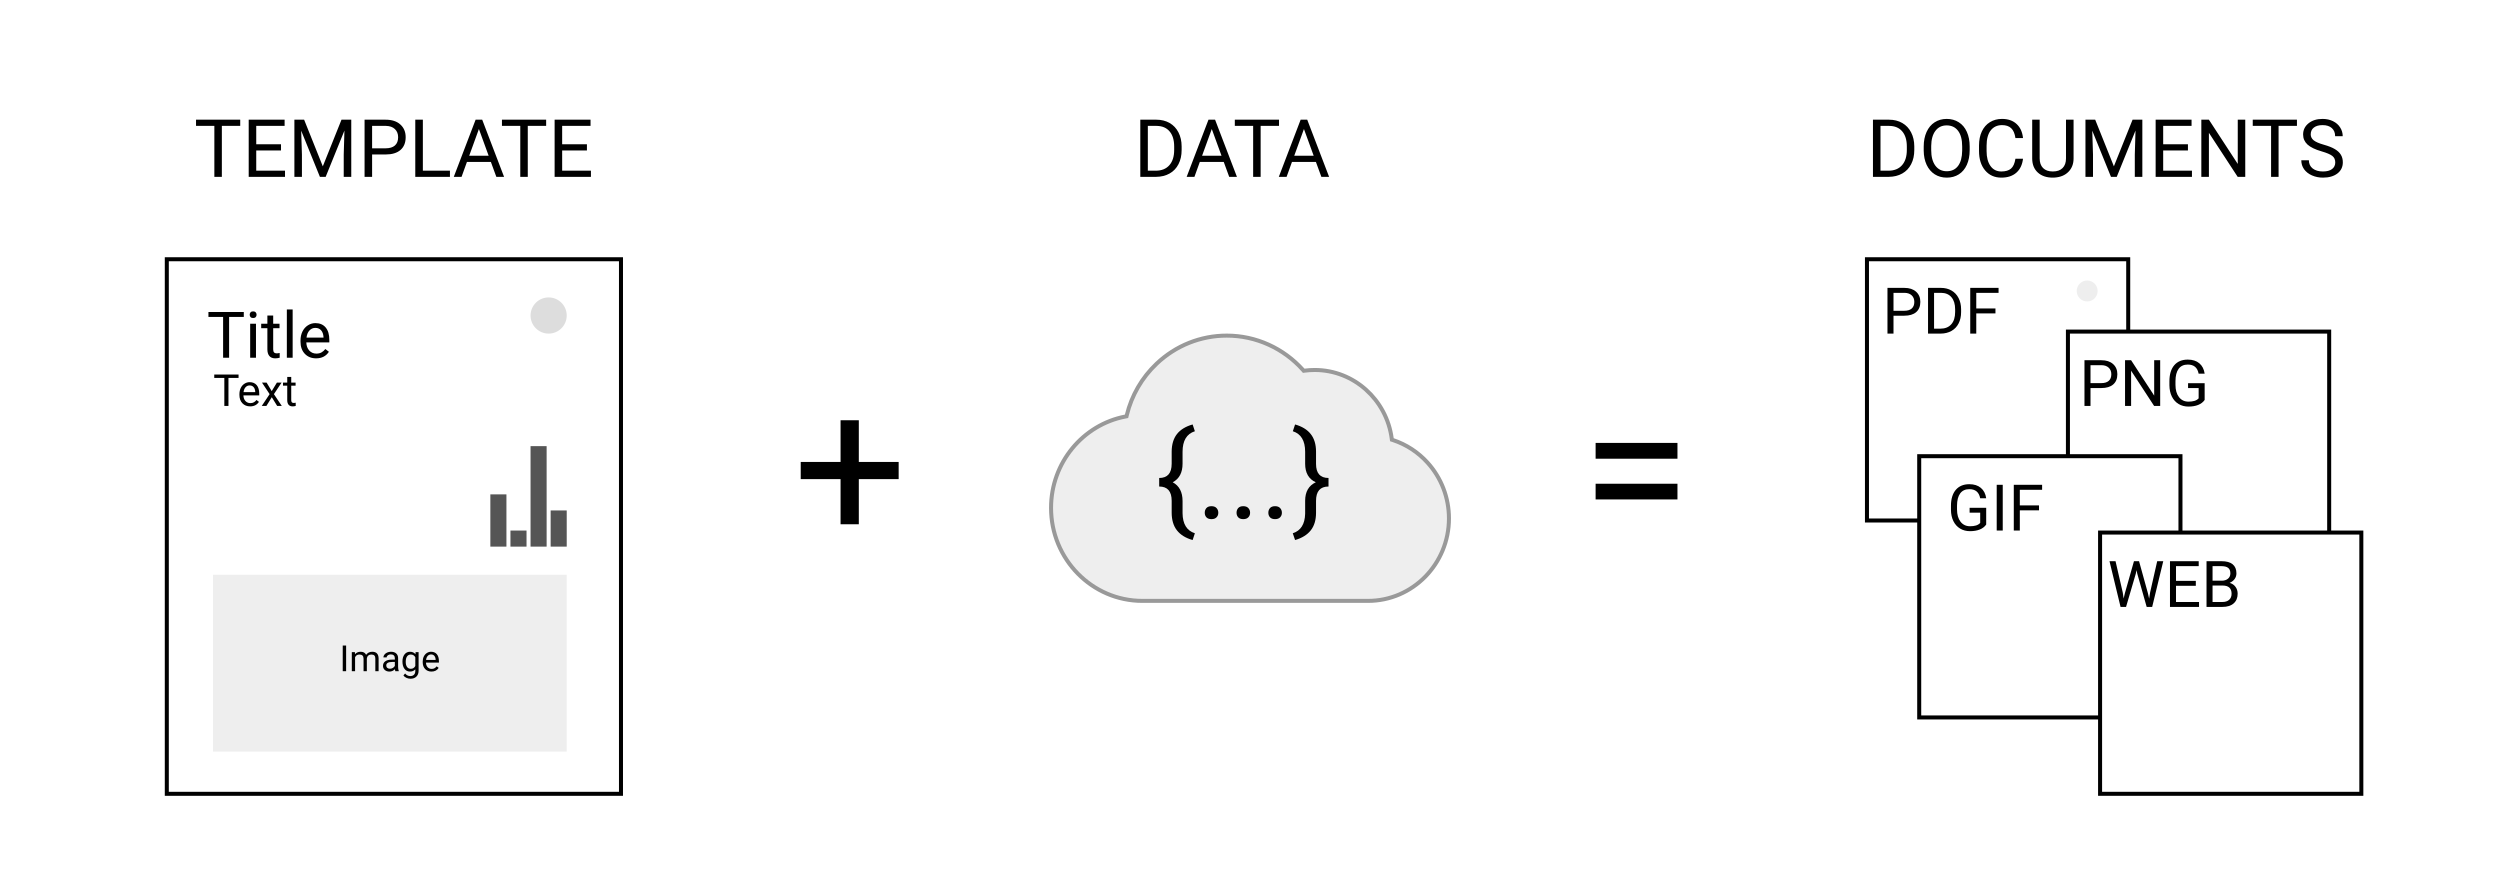 <svg width="622" height="221" viewBox="0 0 622 221" fill="none" xmlns="http://www.w3.org/2000/svg">
<rect width="622" height="221" fill="white"/>
<path d="M59.768 31.324H55.197V44H53.332V31.324H48.772V29.781H59.768V31.324ZM69.914 37.428H63.752V42.467H70.91V44H61.877V29.781H70.812V31.324H63.752V35.895H69.914V37.428ZM75.666 29.781L80.314 41.383L84.963 29.781H87.394V44H85.519V38.463L85.695 32.486L81.027 44H79.592L74.934 32.516L75.119 38.463V44H73.244V29.781H75.666ZM92.58 38.434V44H90.705V29.781H95.949C97.505 29.781 98.723 30.178 99.602 30.973C100.487 31.767 100.93 32.818 100.93 34.127C100.93 35.507 100.497 36.572 99.631 37.32C98.772 38.062 97.538 38.434 95.93 38.434H92.58ZM92.58 36.9H95.949C96.952 36.9 97.72 36.666 98.254 36.197C98.788 35.722 99.055 35.038 99.055 34.147C99.055 33.3 98.788 32.623 98.254 32.115C97.72 31.607 96.988 31.344 96.057 31.324H92.58V36.9ZM105.207 42.467H111.945V44H103.322V29.781H105.207V42.467ZM122.131 40.289H116.174L114.836 44H112.902L118.332 29.781H119.973L125.412 44H123.488L122.131 40.289ZM116.74 38.746H121.574L119.152 32.096L116.74 38.746ZM135.881 31.324H131.311V44H129.445V31.324H124.885V29.781H135.881V31.324ZM146.027 37.428H139.865V42.467H147.023V44H137.99V29.781H146.926V31.324H139.865V35.895H146.027V37.428Z" fill="black"/>
<path d="M213.673 114.933H223.585V119.205H213.673V130.436H209.132V119.205H199.22V114.933H209.132V104.557H213.673V114.933Z" fill="black"/>
<path d="M417.352 114.127H396.99V110.196H417.352V114.127ZM417.352 124.259H396.99V120.353H417.352V124.259Z" fill="black"/>
<path d="M283.707 44V29.781H287.721C288.958 29.781 290.051 30.055 291.002 30.602C291.952 31.148 292.685 31.926 293.199 32.935C293.72 33.945 293.984 35.103 293.99 36.412V37.32C293.99 38.661 293.73 39.837 293.209 40.846C292.695 41.855 291.956 42.63 290.992 43.17C290.035 43.71 288.919 43.987 287.643 44H283.707ZM285.582 31.324V42.467H287.555C289 42.467 290.123 42.018 290.924 41.119C291.731 40.221 292.135 38.941 292.135 37.281V36.451C292.135 34.837 291.754 33.583 290.992 32.691C290.237 31.793 289.163 31.337 287.77 31.324H285.582ZM304.469 40.289H298.512L297.174 44H295.24L300.67 29.781H302.311L307.75 44H305.826L304.469 40.289ZM299.078 38.746H303.912L301.49 32.096L299.078 38.746ZM318.219 31.324H313.648V44H311.783V31.324H307.223V29.781H318.219V31.324ZM327.398 40.289H321.441L320.104 44H318.17L323.6 29.781H325.24L330.68 44H328.756L327.398 40.289ZM322.008 38.746H326.842L324.42 32.096L322.008 38.746Z" fill="black"/>
<path d="M465.992 44V29.781H470.006C471.243 29.781 472.337 30.055 473.287 30.602C474.238 31.148 474.97 31.926 475.484 32.935C476.005 33.945 476.269 35.103 476.275 36.412V37.32C476.275 38.661 476.015 39.837 475.494 40.846C474.98 41.855 474.241 42.63 473.277 43.17C472.32 43.71 471.204 43.987 469.928 44H465.992ZM467.867 31.324V42.467H469.84C471.285 42.467 472.408 42.018 473.209 41.119C474.016 40.221 474.42 38.941 474.42 37.281V36.451C474.42 34.837 474.039 33.583 473.277 32.691C472.522 31.793 471.448 31.337 470.055 31.324H467.867ZM490.055 37.35C490.055 38.743 489.82 39.96 489.352 41.002C488.883 42.037 488.219 42.828 487.359 43.375C486.5 43.922 485.497 44.195 484.352 44.195C483.232 44.195 482.239 43.922 481.373 43.375C480.507 42.822 479.833 42.037 479.352 41.022C478.876 39.999 478.632 38.818 478.619 37.477V36.451C478.619 35.084 478.857 33.876 479.332 32.828C479.807 31.78 480.478 30.979 481.344 30.426C482.216 29.866 483.212 29.586 484.332 29.586C485.471 29.586 486.474 29.863 487.34 30.416C488.212 30.963 488.883 31.76 489.352 32.809C489.82 33.85 490.055 35.065 490.055 36.451V37.35ZM488.189 36.432C488.189 34.745 487.851 33.453 487.174 32.555C486.497 31.65 485.549 31.197 484.332 31.197C483.147 31.197 482.213 31.65 481.529 32.555C480.852 33.453 480.504 34.703 480.484 36.305V37.35C480.484 38.984 480.826 40.27 481.51 41.207C482.2 42.138 483.147 42.603 484.352 42.603C485.562 42.603 486.5 42.164 487.164 41.285C487.828 40.4 488.17 39.133 488.189 37.486V36.432ZM503.326 39.488C503.15 40.992 502.594 42.154 501.656 42.975C500.725 43.788 499.485 44.195 497.936 44.195C496.256 44.195 494.908 43.593 493.893 42.389C492.883 41.184 492.379 39.573 492.379 37.555V36.188C492.379 34.866 492.613 33.704 493.082 32.701C493.557 31.699 494.228 30.93 495.094 30.396C495.96 29.856 496.962 29.586 498.102 29.586C499.612 29.586 500.823 30.009 501.734 30.855C502.646 31.695 503.176 32.861 503.326 34.352H501.441C501.279 33.219 500.924 32.398 500.377 31.891C499.837 31.383 499.078 31.129 498.102 31.129C496.904 31.129 495.963 31.572 495.279 32.457C494.602 33.342 494.264 34.602 494.264 36.236V37.613C494.264 39.156 494.586 40.383 495.23 41.295C495.875 42.206 496.777 42.662 497.936 42.662C498.977 42.662 499.775 42.428 500.328 41.959C500.888 41.484 501.259 40.66 501.441 39.488H503.326ZM515.904 29.781V39.449C515.898 40.79 515.475 41.887 514.635 42.74C513.801 43.593 512.669 44.072 511.236 44.176L510.738 44.195C509.182 44.195 507.942 43.775 507.018 42.935C506.093 42.096 505.624 40.94 505.611 39.469V29.781H507.467V39.41C507.467 40.439 507.75 41.24 508.316 41.812C508.883 42.379 509.69 42.662 510.738 42.662C511.799 42.662 512.61 42.379 513.17 41.812C513.736 41.246 514.02 40.449 514.02 39.42V29.781H515.904ZM521.285 29.781L525.934 41.383L530.582 29.781H533.014V44H531.139V38.463L531.314 32.486L526.646 44H525.211L520.553 32.516L520.738 38.463V44H518.863V29.781H521.285ZM544.361 37.428H538.199V42.467H545.357V44H536.324V29.781H545.26V31.324H538.199V35.895H544.361V37.428ZM558.619 44H556.734L549.576 33.043V44H547.691V29.781H549.576L556.754 40.787V29.781H558.619V44ZM571.48 31.324H566.91V44H565.045V31.324H560.484V29.781H571.48V31.324ZM577.623 37.662C576.015 37.2 574.843 36.633 574.107 35.963C573.378 35.286 573.014 34.453 573.014 33.463C573.014 32.343 573.46 31.419 574.352 30.689C575.25 29.954 576.415 29.586 577.848 29.586C578.824 29.586 579.693 29.775 580.455 30.152C581.223 30.53 581.816 31.051 582.232 31.715C582.656 32.379 582.867 33.105 582.867 33.893H580.982C580.982 33.033 580.709 32.359 580.162 31.871C579.615 31.376 578.844 31.129 577.848 31.129C576.923 31.129 576.201 31.334 575.68 31.744C575.165 32.148 574.908 32.711 574.908 33.434C574.908 34.013 575.152 34.505 575.641 34.908C576.135 35.305 576.972 35.67 578.15 36.002C579.335 36.334 580.26 36.702 580.924 37.105C581.594 37.503 582.089 37.968 582.408 38.502C582.734 39.036 582.896 39.664 582.896 40.387C582.896 41.539 582.447 42.464 581.549 43.16C580.65 43.85 579.449 44.195 577.945 44.195C576.969 44.195 576.057 44.01 575.211 43.639C574.365 43.261 573.71 42.747 573.248 42.096C572.792 41.445 572.564 40.706 572.564 39.879H574.449C574.449 40.738 574.765 41.419 575.396 41.92C576.035 42.415 576.884 42.662 577.945 42.662C578.935 42.662 579.693 42.46 580.221 42.057C580.748 41.653 581.012 41.103 581.012 40.406C581.012 39.71 580.768 39.172 580.279 38.795C579.791 38.411 578.906 38.033 577.623 37.662Z" fill="black"/>
<rect x="464.5" y="64.5" width="65" height="65" fill="white" stroke="black"/>
<rect x="514.5" y="82.5" width="65" height="65" fill="white" stroke="black"/>
<rect x="477.5" y="113.5" width="65" height="65" fill="white" stroke="black"/>
<rect x="522.5" y="132.5" width="65" height="65" fill="white" stroke="black"/>
<path d="M471.102 78.547V83H469.602V71.625H473.797C475.042 71.625 476.016 71.943 476.719 72.578C477.427 73.213 477.781 74.055 477.781 75.102C477.781 76.206 477.435 77.057 476.742 77.656C476.055 78.25 475.068 78.547 473.781 78.547H471.102ZM471.102 77.32H473.797C474.599 77.32 475.214 77.133 475.641 76.758C476.068 76.378 476.281 75.831 476.281 75.117C476.281 74.44 476.068 73.898 475.641 73.492C475.214 73.086 474.628 72.875 473.883 72.859H471.102V77.32ZM479.695 83V71.625H482.906C483.896 71.625 484.771 71.844 485.531 72.281C486.292 72.719 486.878 73.341 487.289 74.148C487.706 74.956 487.917 75.883 487.922 76.93V77.656C487.922 78.729 487.714 79.669 487.297 80.477C486.885 81.284 486.294 81.904 485.523 82.336C484.758 82.768 483.865 82.99 482.844 83H479.695ZM481.195 72.859V81.773H482.773C483.93 81.773 484.828 81.414 485.469 80.695C486.115 79.977 486.438 78.953 486.438 77.625V76.961C486.438 75.669 486.133 74.667 485.523 73.953C484.919 73.234 484.06 72.87 482.945 72.859H481.195ZM496.469 77.977H491.695V83H490.195V71.625H497.242V72.859H491.695V76.75H496.469V77.977Z" fill="black"/>
<path d="M494.164 130.508C493.779 131.06 493.24 131.474 492.547 131.75C491.859 132.021 491.057 132.156 490.141 132.156C489.214 132.156 488.391 131.94 487.672 131.508C486.953 131.07 486.396 130.451 486 129.648C485.609 128.846 485.409 127.917 485.398 126.859V125.867C485.398 124.154 485.797 122.826 486.594 121.883C487.396 120.94 488.521 120.469 489.969 120.469C491.156 120.469 492.112 120.773 492.836 121.383C493.56 121.987 494.003 122.846 494.164 123.961H492.664C492.383 122.456 491.487 121.703 489.977 121.703C488.971 121.703 488.208 122.057 487.688 122.766C487.172 123.469 486.911 124.49 486.906 125.828V126.758C486.906 128.034 487.198 129.049 487.781 129.805C488.365 130.555 489.154 130.93 490.148 130.93C490.711 130.93 491.203 130.867 491.625 130.742C492.047 130.617 492.396 130.406 492.672 130.109V127.555H490.039V126.336H494.164V130.508ZM498.281 132H496.781V120.625H498.281V132ZM507.305 126.977H502.531V132H501.031V120.625H508.078V121.859H502.531V125.75H507.305V126.977Z" fill="black"/>
<circle cx="519.289" cy="72.395" r="2.605" fill="#EEEEEE"/>
<path d="M520.117 96.547V101H518.617V89.625H522.812C524.057 89.625 525.031 89.943 525.734 90.578C526.443 91.213 526.797 92.055 526.797 93.102C526.797 94.206 526.451 95.057 525.758 95.656C525.07 96.25 524.083 96.547 522.797 96.547H520.117ZM520.117 95.32H522.812C523.615 95.32 524.229 95.133 524.656 94.758C525.083 94.378 525.297 93.831 525.297 93.117C525.297 92.44 525.083 91.898 524.656 91.492C524.229 91.086 523.643 90.875 522.898 90.859H520.117V95.32ZM537.453 101H535.945L530.219 92.234V101H528.711V89.625H530.219L535.961 98.43V89.625H537.453V101ZM548.516 99.508C548.13 100.06 547.591 100.474 546.898 100.75C546.211 101.021 545.409 101.156 544.492 101.156C543.565 101.156 542.742 100.94 542.023 100.508C541.305 100.07 540.747 99.451 540.352 98.648C539.961 97.846 539.76 96.917 539.75 95.859V94.867C539.75 93.154 540.148 91.826 540.945 90.883C541.747 89.94 542.872 89.469 544.32 89.469C545.508 89.469 546.464 89.773 547.188 90.383C547.911 90.987 548.354 91.846 548.516 92.961H547.016C546.734 91.456 545.839 90.703 544.328 90.703C543.323 90.703 542.56 91.057 542.039 91.766C541.523 92.469 541.263 93.49 541.258 94.828V95.758C541.258 97.034 541.549 98.049 542.133 98.805C542.716 99.555 543.505 99.93 544.5 99.93C545.062 99.93 545.555 99.867 545.977 99.742C546.398 99.617 546.747 99.406 547.023 99.109V96.555H544.391V95.336H548.516V99.508Z" fill="black"/>
<path d="M528.141 147.414L528.359 148.914L528.68 147.562L530.93 139.625H532.195L534.391 147.562L534.703 148.938L534.945 147.406L536.711 139.625H538.219L535.461 151H534.094L531.75 142.711L531.57 141.844L531.391 142.711L528.961 151H527.594L524.844 139.625H526.344L528.141 147.414ZM546.32 145.742H541.391V149.773H547.117V151H539.891V139.625H547.039V140.859H541.391V144.516H546.32V145.742ZM548.984 151V139.625H552.703C553.938 139.625 554.865 139.88 555.484 140.391C556.109 140.901 556.422 141.656 556.422 142.656C556.422 143.188 556.271 143.659 555.969 144.07C555.667 144.477 555.255 144.792 554.734 145.016C555.349 145.188 555.833 145.516 556.188 146C556.547 146.479 556.727 147.052 556.727 147.719C556.727 148.74 556.396 149.542 555.734 150.125C555.073 150.708 554.138 151 552.93 151H548.984ZM550.484 145.68V149.773H552.961C553.659 149.773 554.208 149.594 554.609 149.234C555.016 148.87 555.219 148.37 555.219 147.734C555.219 146.365 554.474 145.68 552.984 145.68H550.484ZM550.484 144.477H552.75C553.406 144.477 553.93 144.312 554.32 143.984C554.716 143.656 554.914 143.211 554.914 142.648C554.914 142.023 554.732 141.57 554.367 141.289C554.003 141.003 553.448 140.859 552.703 140.859H550.484V144.477Z" fill="black"/>
<path d="M355.171 115.103L355.171 115.103C358.607 118.896 360.5 123.828 360.5 128.994C360.5 140.308 351.458 149.5 340.364 149.5H284.798H284.221C271.702 149.5 261.5 139.129 261.5 126.363C261.5 115.085 269.468 105.673 279.961 103.638L280.276 103.577L280.352 103.266C281.541 98.399 284.094 93.966 287.763 90.49L287.763 90.49C292.521 85.98 298.72 83.5 305.22 83.5C312.492 83.5 319.363 86.641 324.191 92.05L324.367 92.247L324.629 92.213C325.446 92.106 326.27 92.052 327.099 92.052C336.869 92.052 344.982 99.477 346.258 109.089L346.299 109.4L346.596 109.498C349.851 110.575 352.805 112.489 355.171 115.103Z" fill="#EEEEEE" stroke="#999999"/>
<path d="M296.727 134.361C294.998 133.873 293.694 133.067 292.815 131.944C291.946 130.831 291.512 129.356 291.512 127.521V124.605C291.512 122.232 290.477 121.046 288.406 121.046V118.922C290.477 118.922 291.512 117.74 291.512 115.377V112.33C291.531 110.543 291.966 109.103 292.815 108.009C293.675 106.905 294.979 106.104 296.727 105.606L297.283 107.291C295.242 107.945 294.222 109.649 294.222 112.403V115.362C294.222 117.579 293.406 119.122 291.775 119.991C293.406 120.87 294.222 122.428 294.222 124.664V127.682C294.251 130.367 295.271 132.032 297.283 132.677L296.727 134.361ZM299.744 127.579C299.744 127.11 299.881 126.72 300.154 126.407C300.438 126.095 300.857 125.938 301.414 125.938C301.971 125.938 302.391 126.095 302.674 126.407C302.967 126.72 303.113 127.11 303.113 127.579C303.113 128.028 302.967 128.404 302.674 128.707C302.391 129.01 301.971 129.161 301.414 129.161C300.857 129.161 300.438 129.01 300.154 128.707C299.881 128.404 299.744 128.028 299.744 127.579ZM307.654 127.579C307.654 127.11 307.791 126.72 308.064 126.407C308.348 126.095 308.768 125.938 309.324 125.938C309.881 125.938 310.301 126.095 310.584 126.407C310.877 126.72 311.023 127.11 311.023 127.579C311.023 128.028 310.877 128.404 310.584 128.707C310.301 129.01 309.881 129.161 309.324 129.161C308.768 129.161 308.348 129.01 308.064 128.707C307.791 128.404 307.654 128.028 307.654 127.579ZM315.564 127.579C315.564 127.11 315.701 126.72 315.975 126.407C316.258 126.095 316.678 125.938 317.234 125.938C317.791 125.938 318.211 126.095 318.494 126.407C318.787 126.72 318.934 127.11 318.934 127.579C318.934 128.028 318.787 128.404 318.494 128.707C318.211 129.01 317.791 129.161 317.234 129.161C316.678 129.161 316.258 129.01 315.975 128.707C315.701 128.404 315.564 128.028 315.564 127.579ZM321.644 132.677C323.626 132.042 324.651 130.426 324.72 127.828V124.605C324.72 122.35 325.604 120.812 327.371 119.991C325.604 119.19 324.72 117.652 324.72 115.377V112.403C324.72 109.649 323.699 107.945 321.658 107.291L322.215 105.606C323.943 106.095 325.242 106.891 326.111 107.994C326.98 109.088 327.42 110.538 327.43 112.345V115.421C327.43 117.755 328.465 118.922 330.535 118.922V121.046C328.465 121.046 327.43 122.232 327.43 124.605V127.564C327.43 129.4 326.985 130.87 326.097 131.974C325.218 133.077 323.924 133.873 322.215 134.361L321.644 132.677Z" fill="black"/>
<rect x="41.5" y="64.5" width="113" height="133" fill="white" stroke="black"/>
<path d="M60.656 78.859H57V89H55.508V78.859H51.859V77.625H60.656V78.859ZM63.688 89H62.242V80.547H63.688V89ZM62.125 78.305C62.125 78.07 62.195 77.872 62.336 77.711C62.482 77.549 62.695 77.469 62.977 77.469C63.258 77.469 63.471 77.549 63.617 77.711C63.763 77.872 63.836 78.07 63.836 78.305C63.836 78.539 63.763 78.734 63.617 78.891C63.471 79.047 63.258 79.125 62.977 79.125C62.695 79.125 62.482 79.047 62.336 78.891C62.195 78.734 62.125 78.539 62.125 78.305ZM67.969 78.5V80.547H69.547V81.664H67.969V86.906C67.969 87.245 68.039 87.5 68.18 87.672C68.32 87.838 68.56 87.922 68.898 87.922C69.065 87.922 69.294 87.891 69.586 87.828V89C69.206 89.104 68.836 89.156 68.477 89.156C67.831 89.156 67.344 88.961 67.016 88.57C66.688 88.18 66.523 87.625 66.523 86.906V81.664H64.984V80.547H66.523V78.5H67.969ZM72.812 89H71.367V77H72.812V89ZM78.641 89.156C77.495 89.156 76.562 88.781 75.844 88.031C75.125 87.276 74.766 86.268 74.766 85.008V84.742C74.766 83.904 74.924 83.156 75.242 82.5C75.565 81.838 76.013 81.323 76.586 80.953C77.164 80.578 77.789 80.391 78.461 80.391C79.56 80.391 80.414 80.753 81.023 81.477C81.633 82.201 81.938 83.237 81.938 84.586V85.188H76.211C76.232 86.021 76.474 86.695 76.938 87.211C77.406 87.721 78 87.977 78.719 87.977C79.229 87.977 79.662 87.872 80.016 87.664C80.37 87.456 80.68 87.18 80.945 86.836L81.828 87.523C81.12 88.612 80.057 89.156 78.641 89.156ZM78.461 81.578C77.878 81.578 77.388 81.792 76.992 82.219C76.596 82.641 76.352 83.234 76.258 84H80.492V83.891C80.451 83.156 80.253 82.588 79.898 82.188C79.544 81.781 79.065 81.578 78.461 81.578Z" fill="black"/>
<path d="M59.353 94.028H56.84V101H55.814V94.028H53.306V93.18H59.353V94.028ZM62.232 101.107C61.445 101.107 60.804 100.85 60.31 100.334C59.815 99.815 59.568 99.122 59.568 98.255V98.073C59.568 97.496 59.678 96.982 59.896 96.531C60.118 96.076 60.426 95.722 60.82 95.468C61.217 95.21 61.647 95.081 62.109 95.081C62.864 95.081 63.452 95.33 63.871 95.828C64.29 96.325 64.499 97.038 64.499 97.965V98.379H60.562C60.576 98.952 60.743 99.415 61.062 99.77C61.384 100.121 61.792 100.296 62.286 100.296C62.637 100.296 62.934 100.225 63.178 100.082C63.421 99.938 63.634 99.749 63.817 99.512L64.424 99.985C63.937 100.733 63.206 101.107 62.232 101.107ZM62.109 95.897C61.708 95.897 61.371 96.044 61.099 96.338C60.827 96.628 60.659 97.036 60.594 97.562H63.505V97.487C63.477 96.982 63.341 96.592 63.097 96.316C62.854 96.037 62.524 95.897 62.109 95.897ZM67.603 97.31L68.893 95.189H70.053L68.151 98.062L70.112 101H68.962L67.62 98.825L66.277 101H65.122L67.082 98.062L65.181 95.189H66.331L67.603 97.31ZM72.459 93.781V95.189H73.544V95.957H72.459V99.561C72.459 99.793 72.507 99.969 72.604 100.087C72.701 100.201 72.865 100.259 73.098 100.259C73.213 100.259 73.37 100.237 73.571 100.194V101C73.309 101.072 73.055 101.107 72.808 101.107C72.364 101.107 72.029 100.973 71.804 100.705C71.578 100.436 71.465 100.055 71.465 99.561V95.957H70.407V95.189H71.465V93.781H72.459Z" fill="black"/>
<rect x="53" y="143" width="88" height="44" fill="#EEEEEE"/>
<circle cx="136.5" cy="78.5" r="4.5" fill="#DDDDDD"/>
<path d="M86.115 167H85.271V160.602H86.115V167ZM88.299 162.245L88.321 162.772C88.669 162.362 89.14 162.157 89.731 162.157C90.397 162.157 90.849 162.412 91.089 162.922C91.248 162.693 91.453 162.509 91.705 162.368C91.96 162.228 92.26 162.157 92.606 162.157C93.648 162.157 94.179 162.709 94.196 163.814V167H93.383V163.862C93.383 163.522 93.306 163.269 93.15 163.102C92.995 162.932 92.734 162.847 92.368 162.847C92.066 162.847 91.816 162.938 91.617 163.12C91.418 163.298 91.302 163.54 91.269 163.845V167H90.452V163.884C90.452 163.193 90.114 162.847 89.437 162.847C88.904 162.847 88.539 163.074 88.343 163.528V167H87.53V162.245H88.299ZM98.362 167C98.315 166.906 98.277 166.739 98.248 166.499C97.87 166.892 97.419 167.088 96.894 167.088C96.426 167.088 96.04 166.956 95.739 166.692C95.44 166.426 95.29 166.089 95.29 165.682C95.29 165.187 95.478 164.803 95.853 164.53C96.231 164.255 96.761 164.117 97.444 164.117H98.235V163.744C98.235 163.459 98.15 163.234 97.98 163.067C97.81 162.897 97.56 162.812 97.228 162.812C96.939 162.812 96.695 162.885 96.499 163.032C96.303 163.178 96.205 163.355 96.205 163.563H95.387C95.387 163.326 95.471 163.098 95.638 162.878C95.808 162.655 96.036 162.479 96.323 162.351C96.613 162.222 96.931 162.157 97.277 162.157C97.825 162.157 98.254 162.295 98.564 162.57C98.875 162.843 99.036 163.219 99.048 163.7V165.888C99.048 166.325 99.103 166.672 99.215 166.93V167H98.362ZM97.013 166.38C97.268 166.38 97.51 166.314 97.738 166.183C97.967 166.051 98.132 165.879 98.235 165.668V164.693H97.598C96.602 164.693 96.103 164.984 96.103 165.567C96.103 165.822 96.189 166.021 96.358 166.165C96.528 166.309 96.747 166.38 97.013 166.38ZM100.129 164.583C100.129 163.842 100.3 163.253 100.643 162.816C100.986 162.377 101.44 162.157 102.005 162.157C102.585 162.157 103.038 162.362 103.363 162.772L103.403 162.245H104.146V166.886C104.146 167.501 103.962 167.986 103.596 168.34C103.233 168.695 102.744 168.872 102.128 168.872C101.786 168.872 101.45 168.799 101.122 168.652C100.794 168.506 100.543 168.305 100.371 168.05L100.792 167.562C101.141 167.993 101.567 168.208 102.071 168.208C102.467 168.208 102.774 168.097 102.994 167.875C103.217 167.652 103.328 167.338 103.328 166.934V166.525C103.003 166.9 102.559 167.088 101.997 167.088C101.44 167.088 100.989 166.864 100.643 166.416C100.3 165.967 100.129 165.356 100.129 164.583ZM100.946 164.675C100.946 165.211 101.056 165.633 101.276 165.941C101.496 166.246 101.803 166.398 102.199 166.398C102.711 166.398 103.088 166.165 103.328 165.699V163.528C103.079 163.074 102.706 162.847 102.208 162.847C101.812 162.847 101.503 163.001 101.28 163.309C101.058 163.616 100.946 164.072 100.946 164.675ZM107.349 167.088C106.705 167.088 106.18 166.877 105.776 166.455C105.372 166.03 105.169 165.463 105.169 164.754V164.605C105.169 164.133 105.259 163.713 105.438 163.344C105.619 162.972 105.871 162.682 106.193 162.474C106.519 162.263 106.87 162.157 107.248 162.157C107.866 162.157 108.347 162.361 108.689 162.768C109.032 163.175 109.204 163.758 109.204 164.517V164.855H105.982C105.994 165.324 106.13 165.704 106.391 165.994C106.655 166.281 106.989 166.424 107.393 166.424C107.68 166.424 107.923 166.366 108.123 166.249C108.322 166.131 108.496 165.976 108.646 165.783L109.142 166.169C108.744 166.782 108.146 167.088 107.349 167.088ZM107.248 162.825C106.92 162.825 106.645 162.945 106.422 163.186C106.199 163.423 106.062 163.757 106.009 164.188H108.391V164.126C108.367 163.713 108.256 163.394 108.057 163.168C107.857 162.939 107.588 162.825 107.248 162.825Z" fill="black"/>
<rect x="137" y="127" width="4" height="9" fill="#555555"/>
<rect x="132" y="111" width="4" height="25" fill="#555555"/>
<rect x="127" y="132" width="4" height="4" fill="#555555"/>
<rect x="122" y="123" width="4" height="13" fill="#555555"/>
</svg>
